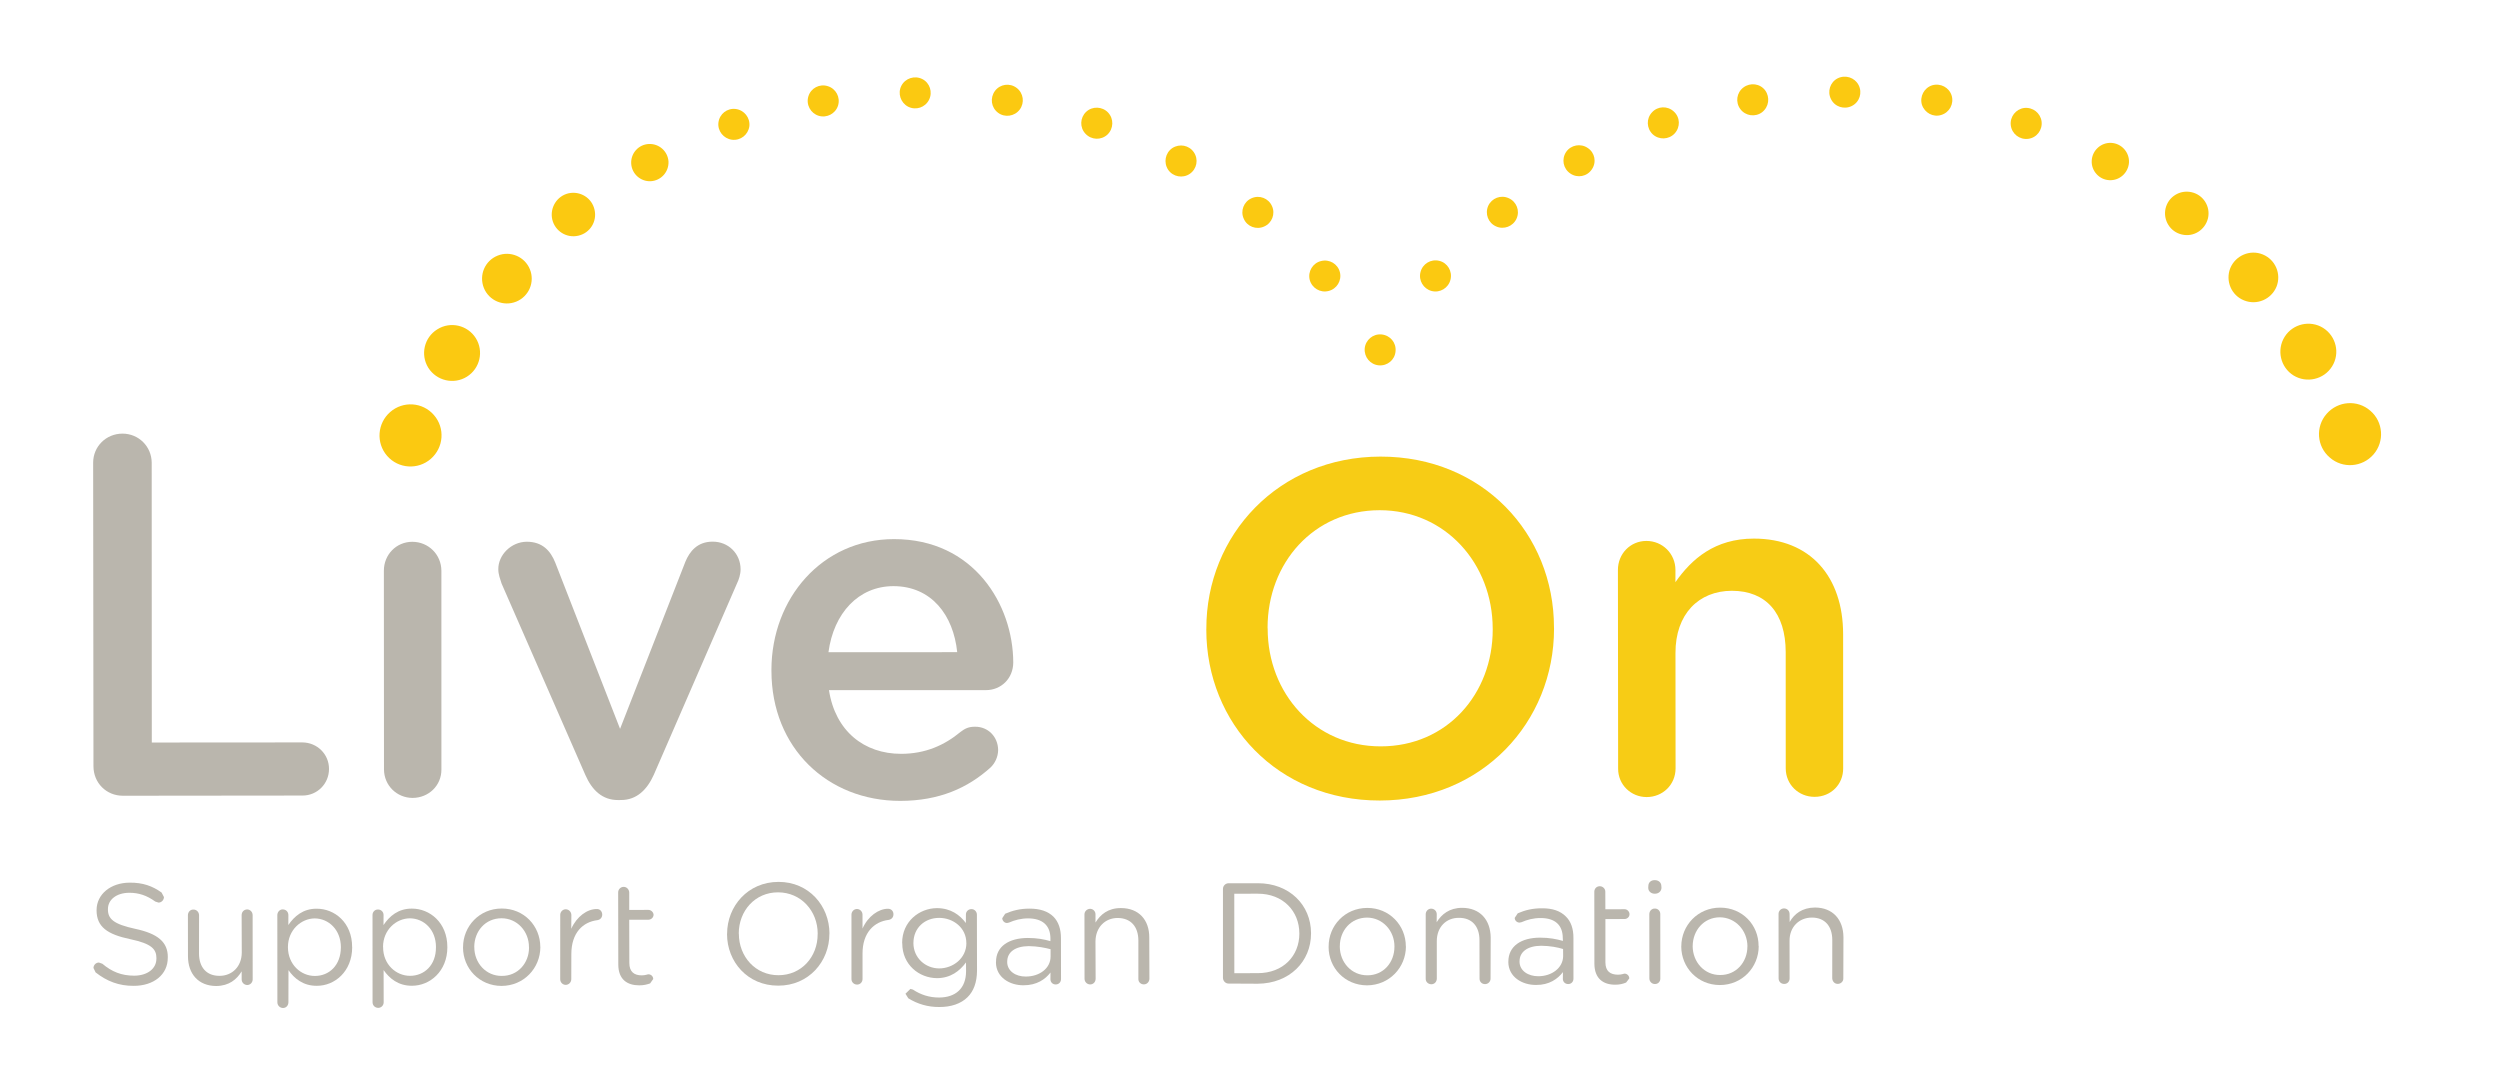 <?xml version="1.0" encoding="utf-8"?>
<!-- Generator: Adobe Illustrator 16.0.3, SVG Export Plug-In . SVG Version: 6.00 Build 0)  -->
<!DOCTYPE svg PUBLIC "-//W3C//DTD SVG 1.1//EN" "http://www.w3.org/Graphics/SVG/1.1/DTD/svg11.dtd">
<svg version="1.1" id="Layer_1" xmlns="http://www.w3.org/2000/svg" xmlns:xlink="http://www.w3.org/1999/xlink" x="0px" y="0px"
	 width="458px" height="196.666px" viewBox="0 0 458 196.666" enable-background="new 0 0 458 196.666" xml:space="preserve">
<g>
	<path fill-rule="evenodd" clip-rule="evenodd" fill="#BAB6AD" d="M17.122,140.381c0.007,3.041,2.347,5.398,5.392,5.398
		l32.904-0.035c2.681,0.011,4.865-2.154,4.857-4.89c0-2.688-2.165-4.825-4.879-4.844l-27.586,0.019l-0.018-51.263
		c-0.018-2.956-2.365-5.32-5.349-5.327c-3.02,0.007-5.374,2.364-5.377,5.32L17.122,140.381"/>
	<path fill-rule="evenodd" clip-rule="evenodd" fill="#BAB6AD" d="M70.346,140.954c0.018,2.963,2.365,5.214,5.239,5.225
		c2.952-0.011,5.307-2.275,5.282-5.225l-0.004-36.386c-0.01-2.956-2.354-5.311-5.338-5.311c-2.932,0.011-5.204,2.351-5.2,5.311
		L70.346,140.954"/>
	<path fill-rule="evenodd" clip-rule="evenodd" fill="#BAB6AD" d="M119.771,141.951l15.281-35.146
		c0.267-0.523,0.634-1.592,0.624-2.521c-0.014-2.892-2.272-5.079-5.153-5.054c-2.782,0.011-4.185,1.816-4.95,3.653l-11.977,30.643
		l-11.873-30.453c-0.869-2.176-2.358-3.825-5.214-3.828c-2.885,0.014-5.253,2.45-5.218,5.046c0,0.954,0.356,1.838,0.599,2.614
		l15.346,35.064c1.211,2.781,3.112,4.615,6.004,4.599l0.523-0.004C116.644,146.57,118.553,144.658,119.771,141.951"/>
	<path fill-rule="evenodd" clip-rule="evenodd" fill="#BAB6AD" d="M151.773,119.486c0.951-7.133,5.481-12.094,11.902-12.105
		c6.966,0.004,10.987,5.307,11.685,12.095L151.773,119.486 M181.471,140.602c0.791-0.755,1.375-1.909,1.389-3.205
		c-0.032-2.437-1.845-4.267-4.209-4.26c-1.208-0.014-1.898,0.353-2.678,0.947c-2.941,2.439-6.439,4.014-10.869,4.018
		c-6.795,0.011-12.083-4.17-13.237-11.667l28.779-0.004c2.724,0,4.964-2.097,4.982-5.054c-0.018-10.612-7.24-22.628-21.859-22.61
		c-13.138,0.004-22.418,10.826-22.444,23.943l0.003,0.191c0.004,14.153,10.296,23.829,23.612,23.822
		C172.062,146.713,177.297,144.359,181.471,140.602"/>
	<path fill-rule="evenodd" clip-rule="evenodd" fill="#F7CC15" d="M252.779,146.656c18.736-0.015,31.932-14.363,31.921-31.515
		l-0.011-0.195c0-17.145-13.057-31.319-31.785-31.298c-18.69,0.025-31.935,14.392-31.902,31.54l-0.007,0.163
		C220.995,132.499,234.051,146.674,252.779,146.656 M252.958,136.734c-12.112,0.014-20.717-9.733-20.721-21.554l-0.018-0.182
		c-0.003-11.845,8.438-21.51,20.527-21.528c12.08,0,20.699,9.836,20.717,21.678l0.004,0.168
		C273.479,127.147,265.049,136.734,252.958,136.734"/>
	<path fill-rule="evenodd" clip-rule="evenodd" fill="#F7CC15" d="M296.441,140.805c-0.021,2.956,2.358,5.214,5.221,5.217
		c2.956,0,5.296-2.265,5.303-5.249l-0.018-21.122c-0.024-7.151,4.245-11.407,10.335-11.421c6.279,0.014,9.841,4.085,9.858,11.207
		l0.007,21.336c0.007,2.956,2.354,5.225,5.303,5.21c2.971-0.01,5.235-2.275,5.218-5.217l-0.008-24.552
		c0-10.592-6.015-17.543-16.356-17.543c-7.158,0.003-11.4,3.739-14.367,7.983l0.004-2.243c-0.004-2.959-2.354-5.316-5.327-5.313
		c-2.953,0.011-5.218,2.361-5.211,5.324L296.441,140.805"/>
	<g>
		<path fill-rule="evenodd" clip-rule="evenodd" fill="#FBC911" d="M78.929,84.059c-2.361,2.062-5.944,1.826-8.009-0.542
			c-2.059-2.375-1.806-5.962,0.559-8.03c2.372-2.073,5.958-1.834,8.017,0.552C81.564,78.414,81.297,81.989,78.929,84.059"/>
		<path fill-rule="evenodd" clip-rule="evenodd" fill="#FBC911" d="M78.462,67.373c-1.485-2.4-0.755-5.549,1.649-7.037
			c2.4-1.514,5.548-0.776,7.051,1.603c1.51,2.404,0.773,5.577-1.635,7.076C83.142,70.5,79.979,69.773,78.462,67.373"/>
		<path fill-rule="evenodd" clip-rule="evenodd" fill="#FBC911" d="M88.645,52.758c-0.937-2.351,0.175-4.986,2.515-5.927
			c2.343-0.946,4.989,0.203,5.918,2.508c0.944,2.318-0.167,4.961-2.503,5.919C92.245,56.205,89.592,55.091,88.645,52.758"/>
		<path fill-rule="evenodd" clip-rule="evenodd" fill="#FBC911" d="M101.173,40.2c-0.481-2.137,0.848-4.288,2.978-4.786
			c2.147-0.47,4.284,0.844,4.765,2.995c0.51,2.154-0.815,4.28-2.966,4.769C103.809,43.684,101.665,42.341,101.173,40.2"/>
		<path fill-rule="evenodd" clip-rule="evenodd" fill="#FBC911" d="M115.636,29.976c-0.104-1.891,1.339-3.508,3.233-3.597
			c1.876-0.086,3.479,1.335,3.601,3.223c0.078,1.881-1.35,3.49-3.258,3.597C117.349,33.28,115.743,31.853,115.636,29.976"/>
		<path fill-rule="evenodd" clip-rule="evenodd" fill="#FBC911" d="M131.616,22.447c0.199-1.578,1.599-2.675,3.166-2.482
			c1.567,0.203,2.667,1.603,2.503,3.155c-0.213,1.56-1.609,2.675-3.191,2.479C132.556,25.396,131.427,23.996,131.616,22.447"/>
		<path fill-rule="evenodd" clip-rule="evenodd" fill="#FBC911" d="M148.094,17.65c0.452-1.507,2.051-2.348,3.554-1.867
			c1.502,0.46,2.34,2.034,1.884,3.555c-0.463,1.478-2.048,2.329-3.551,1.873C148.504,20.759,147.627,19.167,148.094,17.65"/>
		<path fill-rule="evenodd" clip-rule="evenodd" fill="#FBC911" d="M165.125,15.723c0.716-1.399,2.439-1.947,3.842-1.239
			c1.386,0.698,1.927,2.408,1.236,3.79c-0.712,1.428-2.418,1.987-3.84,1.268C164.989,18.821,164.423,17.105,165.125,15.723"/>
		<path fill-rule="evenodd" clip-rule="evenodd" fill="#FBC911" d="M182.279,16.652c0.94-1.246,2.699-1.51,3.971-0.548
			c1.25,0.947,1.503,2.714,0.559,3.975c-0.944,1.253-2.743,1.499-3.957,0.583C181.563,19.701,181.335,17.935,182.279,16.652"/>
		<path fill-rule="evenodd" clip-rule="evenodd" fill="#FBC911" d="M198.986,20.484c1.128-1.061,2.948-1,4.017,0.136
			c1.083,1.157,1.011,2.956-0.121,4.038c-1.165,1.068-2.942,1.005-4.032-0.167C197.782,23.358,197.839,21.567,198.986,20.484"/>
		<path fill-rule="evenodd" clip-rule="evenodd" fill="#FBC911" d="M214.776,27.123c1.325-0.848,3.052-0.523,3.936,0.77
			c0.894,1.311,0.559,3.056-0.741,3.953c-1.296,0.883-3.077,0.552-3.964-0.741C213.131,29.772,213.466,28.014,214.776,27.123"/>
		<path fill-rule="evenodd" clip-rule="evenodd" fill="#FBC911" d="M229.271,36.326c1.438-0.656,3.115-0.019,3.761,1.438
			c0.645,1.417,0,3.112-1.442,3.735c-1.439,0.648-3.127,0.008-3.736-1.432C227.199,38.651,227.85,36.952,229.271,36.326"/>
		<path fill-rule="evenodd" clip-rule="evenodd" fill="#FBC911" d="M242.028,47.821c1.51-0.385,3.069,0.524,3.443,2.059
			c0.374,1.524-0.569,3.056-2.069,3.426c-1.535,0.399-3.073-0.537-3.469-2.058C239.57,49.724,240.507,48.178,242.028,47.821"/>
		<path fill-rule="evenodd" clip-rule="evenodd" fill="#FBC911" d="M426.808,83.813c2.358,2.08,5.955,1.806,8.014-0.556
			c2.055-2.361,1.806-5.969-0.581-8.013c-2.364-2.063-5.933-1.803-8.009,0.576C424.169,78.175,424.419,81.782,426.808,83.813"/>
		<path fill-rule="evenodd" clip-rule="evenodd" fill="#FBC911" d="M427.239,67.124c1.499-2.396,0.744-5.545-1.639-7.048
			c-2.396-1.492-5.563-0.755-7.055,1.627c-1.503,2.404-0.772,5.581,1.624,7.077C422.57,70.255,425.74,69.531,427.239,67.124"/>
		<path fill-rule="evenodd" clip-rule="evenodd" fill="#FBC911" d="M417.061,52.509c0.912-2.322-0.206-4.954-2.535-5.898
			c-2.326-0.947-4.982,0.2-5.938,2.511c-0.926,2.333,0.189,4.997,2.536,5.916C413.449,55.974,416.103,54.849,417.061,52.509"/>
		<path fill-rule="evenodd" clip-rule="evenodd" fill="#FBC911" d="M404.503,39.986c0.492-2.137-0.833-4.277-2.987-4.769
			c-2.158-0.502-4.288,0.834-4.786,2.974c-0.484,2.145,0.851,4.284,2.97,4.766C401.864,43.487,403.983,42.127,404.503,39.986"/>
		<path fill-rule="evenodd" clip-rule="evenodd" fill="#FBC911" d="M390.03,29.772c0.093-1.877-1.357-3.497-3.248-3.597
			c-1.87-0.089-3.483,1.367-3.579,3.252c-0.107,1.866,1.363,3.5,3.237,3.582C388.316,33.105,389.909,31.656,390.03,29.772"/>
		<path fill-rule="evenodd" clip-rule="evenodd" fill="#FBC911" d="M374.019,22.258c-0.203-1.552-1.6-2.656-3.184-2.479
			c-1.543,0.207-2.65,1.621-2.461,3.17c0.188,1.577,1.616,2.682,3.19,2.485C373.11,25.253,374.207,23.829,374.019,22.258"/>
		<path fill-rule="evenodd" clip-rule="evenodd" fill="#FBC911" d="M357.547,17.521c-0.463-1.503-2.048-2.336-3.568-1.895
			c-1.485,0.467-2.325,2.059-1.884,3.558c0.495,1.499,2.073,2.347,3.54,1.877C357.138,20.609,357.996,19.035,357.547,17.521"/>
		<path fill-rule="evenodd" clip-rule="evenodd" fill="#FBC911" d="M340.499,15.588c-0.713-1.382-2.404-1.941-3.839-1.239
			c-1.39,0.708-1.938,2.425-1.215,3.824c0.705,1.414,2.422,1.941,3.814,1.24C340.681,18.697,341.215,16.987,340.499,15.588"/>
		<path fill-rule="evenodd" clip-rule="evenodd" fill="#FBC911" d="M323.38,16.553c-0.944-1.254-2.729-1.478-3.981-0.534
			c-1.261,0.947-1.511,2.714-0.56,3.979c0.94,1.25,2.725,1.503,3.975,0.563C324.06,19.587,324.31,17.842,323.38,16.553"/>
		<path fill-rule="evenodd" clip-rule="evenodd" fill="#FBC911" d="M306.645,20.432c-1.157-1.079-2.955-1.008-3.996,0.149
			c-1.075,1.132-1.021,2.92,0.121,4.014c1.147,1.071,2.96,1.004,4.025-0.143C307.87,23.284,307.82,21.496,306.645,20.432"/>
		<path fill-rule="evenodd" clip-rule="evenodd" fill="#FBC911" d="M290.861,27.102c-1.279-0.883-3.074-0.548-3.946,0.733
			c-0.887,1.332-0.541,3.077,0.779,3.961c1.308,0.887,3.056,0.548,3.933-0.77C292.524,29.73,292.189,27.956,290.861,27.102"/>
		<path fill-rule="evenodd" clip-rule="evenodd" fill="#FBC911" d="M276.395,36.308c-1.445-0.662-3.108-0.014-3.761,1.417
			c-0.627,1.461,0.008,3.12,1.449,3.754c1.407,0.642,3.103,0.004,3.747-1.424C278.489,38.602,277.819,36.938,276.395,36.308"/>
		<path fill-rule="evenodd" clip-rule="evenodd" fill="#FBC911" d="M263.663,47.782c-1.531-0.378-3.056,0.556-3.43,2.073
			c-0.389,1.527,0.538,3.065,2.052,3.458c1.523,0.388,3.076-0.549,3.447-2.087C266.109,49.709,265.205,48.152,263.663,47.782"/>
		<path fill-rule="evenodd" clip-rule="evenodd" fill="#FBC911" d="M255.664,64.36c0.16-1.581-0.986-2.945-2.582-3.091
			c-1.549-0.143-2.927,1.015-3.069,2.574c-0.125,1.585,1.032,2.952,2.581,3.088C254.176,67.07,255.547,65.913,255.664,64.36"/>
	</g>
	<path fill-rule="evenodd" clip-rule="evenodd" fill="#BAB6AD" d="M224.046,179.143c0.007,0.595,0.499,1.058,1.029,1.047
		l5.353,0.028c5.794-0.046,9.762-4.046,9.754-9.21v-0.06c-0.01-5.168-3.988-9.153-9.754-9.139l-5.371,0.003
		c-0.538,0.004-1.026,0.471-1.012,1.062V179.143 M226.13,178.288l-0.01-14.56l4.294-0.003c4.647-0.015,7.618,3.212,7.625,7.261
		l0.004,0.064c-0.011,4.078-2.967,7.229-7.614,7.233L226.13,178.288z"/>
	<path fill-rule="evenodd" clip-rule="evenodd" fill="#BAB6AD" d="M250.433,180.517c4.092-0.018,7.115-3.269,7.133-7.104
		l-0.018-0.054c0-3.843-3.02-7.04-7.065-7.029c-4.113,0.007-7.102,3.269-7.076,7.083l-0.007,0.05
		C243.392,177.305,246.362,180.496,250.433,180.517 M250.493,178.676c-2.892,0.011-5.028-2.364-5.043-5.271l0.007-0.058
		c-0.007-2.849,2.02-5.231,4.982-5.242c2.85,0.011,5.036,2.394,5.025,5.303l-0.004,0.051
		C255.465,176.314,253.442,178.693,250.493,178.676"/>
	<path fill-rule="evenodd" clip-rule="evenodd" fill="#BAB6AD" d="M261.188,179.281c-0.022,0.584,0.441,1.025,1.039,1.036
		c0.577-0.007,0.983-0.452,0.997-1.032l-0.003-6.885c0.003-2.563,1.713-4.27,4.053-4.252c2.4-0.018,3.765,1.578,3.765,4.078
		l0.014,7.048c-0.011,0.587,0.431,1.022,1.019,1.015c0.541-0.007,1.005-0.445,0.997-1.004l0.025-7.547
		c-0.043-3.223-1.945-5.42-5.253-5.424c-2.315,0.011-3.736,1.168-4.645,2.639l0.015-1.463c0.004-0.588-0.46-1.026-1.033-1.026
		c-0.541,0-0.993,0.467-0.989,1.026V179.281"/>
	<path fill-rule="evenodd" clip-rule="evenodd" fill="#BAB6AD" d="M281.431,180.442c2.372,0.018,3.942-1.094,4.9-2.354l-0.015,1.265
		c0.008,0.502,0.403,0.93,0.983,0.926c0.541,0.004,0.954-0.413,0.958-0.972l-0.004-7.447c0.015-1.724-0.463-3.06-1.382-3.953
		c-1.008-1.025-2.464-1.527-4.391-1.507c-1.738-0.007-3.103,0.343-4.431,0.919l-0.552,0.834c-0.015,0.48,0.424,0.883,0.897,0.865
		l0.356-0.075c1.004-0.441,2.157-0.769,3.518-0.758c2.568,0,4.035,1.242,4.035,3.692l0.029,0.495
		c-1.229-0.338-2.472-0.595-4.192-0.595c-3.451,0.004-5.809,1.542-5.809,4.395l-0.007,0.054
		C276.345,179.011,278.892,180.468,281.431,180.442 M281.809,178.847c-1.842,0-3.434-0.993-3.434-2.703l0.007-0.053
		c0.008-1.695,1.432-2.811,3.961-2.828c1.666,0.018,3.005,0.288,4.014,0.595l0.01,1.311
		C286.338,177.326,284.287,178.847,281.809,178.847"/>
	<path fill-rule="evenodd" clip-rule="evenodd" fill="#BAB6AD" d="M295.926,180.396c0.765,0,1.402-0.149,1.979-0.395l0.58-0.759
		c0-0.48-0.392-0.861-0.844-0.876c-0.167,0-0.526,0.196-1.232,0.196c-1.389-0.008-2.297-0.617-2.297-2.27v-7.92l3.522-0.007
		c0.474-0.008,0.919-0.399,0.891-0.912c-0.004-0.449-0.417-0.89-0.891-0.883l-3.529,0.007l-0.011-3.223
		c0.011-0.531-0.463-1.001-1.015-0.998c-0.595-0.003-1.001,0.467-1.001,1.005l0.015,13.181
		C292.104,179.32,293.753,180.406,295.926,180.396"/>
	<path fill-rule="evenodd" clip-rule="evenodd" fill="#BAB6AD" d="M301.958,162.653c0.004,0.648,0.552,1.083,1.187,1.075
		c0.688,0.025,1.218-0.438,1.239-1.071l-0.025-0.332c0-0.662-0.552-1.1-1.218-1.082c-0.651-0.014-1.164,0.402-1.164,1.075
		L301.958,162.653 M302.165,179.249c0,0.577,0.459,1.029,1.025,1.026c0.584,0,0.993-0.453,0.982-1.012l-0.007-11.816
		c0.007-0.549-0.438-1.025-1.004-0.997c-0.556-0.028-1.001,0.452-1.005,1.004L302.165,179.249z"/>
	<path fill-rule="evenodd" clip-rule="evenodd" fill="#BAB6AD" d="M315.067,180.46c4.121-0.004,7.115-3.259,7.13-7.102l-0.025-0.061
		c0.011-3.85-2.97-7.026-7.059-7.019c-4.088,0.014-7.087,3.255-7.098,7.076l-0.007,0.05
		C308.023,177.251,311.004,180.446,315.067,180.46 M315.128,178.622c-2.863,0.028-5.011-2.35-5.032-5.277l0.004-0.043
		c0.024-2.853,2.033-5.231,4.961-5.253c2.87,0.018,5.05,2.396,5.071,5.31l-0.011,0.054
		C320.121,176.258,318.069,178.645,315.128,178.622"/>
	<path fill-rule="evenodd" clip-rule="evenodd" fill="#BAB6AD" d="M325.841,179.242c0,0.584,0.445,1.025,1.028,1.015
		c0.577,0.011,0.994-0.438,0.987-1.025l-0.011-6.892c-0.011-2.521,1.748-4.23,4.07-4.241c2.396-0.007,3.758,1.578,3.758,4.103
		l-0.008,7.02c0.029,0.595,0.456,1.051,1.047,1.025c0.542-0.014,1.005-0.455,0.983-1l0.024-7.547
		c-0.018-3.227-1.94-5.431-5.217-5.441c-2.344,0.021-3.797,1.164-4.637,2.653l-0.015-1.472c-0.007-0.587-0.452-1.018-1.032-1.018
		c-0.563,0.01-1.001,0.466-0.99,1.025L325.841,179.242"/>
	<path fill-rule="evenodd" clip-rule="evenodd" fill="#BAB6AD" d="M24.483,180.606c3.65,0.018,6.29-2.048,6.254-5.2l0.007-0.046
		c0.014-2.799-1.863-4.323-5.973-5.199c-4.039-0.869-5.007-1.859-4.997-3.58l0.003-0.042c-0.011-1.681,1.521-2.974,3.907-2.981
		c1.717-0.007,3.209,0.478,4.762,1.606l0.602,0.192c0.556-0.007,0.979-0.478,0.99-1.011l-0.434-0.83
		c-1.681-1.207-3.455-1.831-5.845-1.813c-3.504,0.015-6.047,2.134-6.065,5.004l-0.003,0.043c0,3.052,1.959,4.427,6.193,5.313
		c3.867,0.822,4.776,1.795,4.776,3.504l-0.007,0.064c0.007,1.806-1.617,3.109-4.074,3.116c-2.326-0.007-4.078-0.709-5.826-2.184
		l-0.631-0.224c-0.541,0.003-0.986,0.448-0.997,0.997l0.388,0.809C19.579,179.772,21.798,180.624,24.483,180.606"/>
	<path fill-rule="evenodd" clip-rule="evenodd" fill="#BAB6AD" d="M46.282,167.653c-0.007-0.591-0.448-1.04-1.011-1.047
		c-0.591,0.028-0.983,0.438-1.004,1.033l0.025,6.891c-0.021,2.554-1.77,4.245-4.074,4.245c-2.404,0.011-3.75-1.581-3.76-4.088
		l0.01-7.027c-0.018-0.608-0.484-1.039-1.043-1.028c-0.57-0.015-0.986,0.441-1,1.021l0.011,7.525
		c0.003,3.233,1.909,5.449,5.185,5.459c2.357-0.028,3.757-1.21,4.651-2.685v1.478c0.011,0.584,0.453,1.008,1.022,1.029
		c0.57-0.014,0.986-0.478,0.997-1.019L46.282,167.653"/>
	<path fill-rule="evenodd" clip-rule="evenodd" fill="#BAB6AD" d="M50.816,183.641c0.011,0.549,0.438,1.011,1.029,1.025
		c0.587-0.004,0.976-0.452,0.994-1.047l0.011-5.884c1.04,1.492,2.671,2.885,5.188,2.864c3.273,0.021,6.471-2.622,6.482-7.056
		l-0.011-0.05c0.007-4.487-3.234-7.037-6.503-7.016c-2.475-0.019-4.085,1.378-5.185,2.987l0.01-1.841
		c-0.018-0.57-0.427-1.015-1.04-1.019c-0.548-0.007-0.961,0.463-0.986,1.012L50.816,183.641 M57.689,178.794
		c-2.557,0.01-4.918-2.088-4.939-5.232v-0.061c0.004-3.116,2.404-5.228,4.904-5.249c2.564,0.021,4.779,2.076,4.797,5.264
		l-0.003,0.05C62.433,176.846,60.307,178.794,57.689,178.794"/>
	<path fill-rule="evenodd" clip-rule="evenodd" fill="#BAB6AD" d="M68.252,183.619c0.011,0.591,0.453,1.019,1.044,1.022
		c0.538,0,0.993-0.442,0.993-1.026l-0.014-5.897c1.055,1.51,2.675,2.889,5.192,2.871c3.27,0.014,6.493-2.632,6.489-7.06l-0.003-0.05
		c0-4.462-3.234-7.037-6.507-7.022c-2.475-0.011-4.092,1.367-5.189,3.017l0.011-1.855c-0.003-0.57-0.449-1.005-1.019-0.997
		c-0.563-0.015-1.004,0.434-1.004,0.99L68.252,183.619 M75.112,178.772c-2.54,0-4.943-2.087-4.926-5.253l-0.014-0.058
		c0.011-3.102,2.393-5.21,4.929-5.225c2.564,0.025,4.769,2.069,4.769,5.271l-0.004,0.043
		C79.884,176.835,77.715,178.772,75.112,178.772"/>
	<path fill-rule="evenodd" clip-rule="evenodd" fill="#BAB6AD" d="M91.875,180.62c4.109-0.014,7.097-3.259,7.119-7.101l-0.01-0.054
		c-0.014-3.843-2.985-7.034-7.073-7.023c-4.106,0-7.08,3.273-7.08,7.077l-0.007,0.053C84.83,177.415,87.804,180.606,91.875,180.62
		 M91.924,178.786c-2.867,0.024-5.032-2.332-5.032-5.267l-0.007-0.061c0.014-2.85,2.026-5.232,4.997-5.232
		c2.849,0,5.036,2.379,5.025,5.303l0.011,0.058C96.928,176.436,94.863,178.814,91.924,178.786"/>
	<path fill-rule="evenodd" clip-rule="evenodd" fill="#BAB6AD" d="M102.63,179.409c0.011,0.573,0.459,1.016,1.015,1.019
		c0.573-0.01,1.011-0.477,1.015-1.043l0.011-4.608c0.007-3.921,2.133-5.876,4.769-6.204c0.516-0.085,0.879-0.452,0.89-1.019
		c-0.011-0.591-0.417-1.051-1.008-1.019c-1.73-0.011-3.65,1.347-4.665,3.615l0.018-2.547c-0.028-0.58-0.48-1.025-1.04-1.025
		c-0.556,0-0.998,0.477-1,1.029L102.63,179.409"/>
	<path fill-rule="evenodd" clip-rule="evenodd" fill="#BAB6AD" d="M117.11,180.514c0.794,0.003,1.4-0.146,1.991-0.353l0.57-0.805
		c-0.007-0.488-0.384-0.852-0.858-0.865c-0.178-0.012-0.516,0.185-1.239,0.195c-1.356,0.004-2.283-0.62-2.279-2.269l-0.021-7.921
		l3.54-0.003c0.488-0.021,0.908-0.402,0.922-0.908c-0.021-0.46-0.448-0.897-0.961-0.894l-3.5,0.014v-3.198
		c-0.014-0.566-0.467-1.043-1.019-1.032c-0.57-0.004-1.008,0.474-1.008,1.008l0.025,13.202
		C113.271,179.435,114.902,180.514,117.11,180.514"/>
	<path fill-rule="evenodd" clip-rule="evenodd" fill="#BAB6AD" d="M142.556,180.57c5.595,0.025,9.405-4.423,9.391-9.516l0.011-0.057
		c-0.021-5.036-3.771-9.448-9.338-9.435c-5.624,0.007-9.409,4.463-9.416,9.502l-0.011,0.054
		C133.197,176.208,136.968,180.577,142.556,180.57 M142.627,178.658c-4.216,0.021-7.268-3.401-7.268-7.586l-0.018-0.057
		c0.007-4.156,2.995-7.554,7.205-7.536c4.202,0,7.262,3.419,7.258,7.582l-0.01,0.054
		C149.817,175.307,146.805,178.661,142.627,178.658"/>
	<path fill-rule="evenodd" clip-rule="evenodd" fill="#BAB6AD" d="M155.989,179.356c-0.007,0.577,0.452,1.021,1.037,1.021
		c0.573-0.003,1-0.47,0.99-1.036v-4.612c-0.021-3.889,2.151-5.887,4.769-6.2c0.527-0.085,0.897-0.459,0.897-1.029
		c0.007-0.58-0.403-1.015-0.998-1.015c-1.699-0.007-3.682,1.368-4.668,3.629l-0.004-2.563c-0.01-0.557-0.445-1.019-1.029-1.022
		c-0.549,0.004-0.994,0.477-0.994,1.036V179.356"/>
	<path fill-rule="evenodd" clip-rule="evenodd" fill="#BAB6AD" d="M172.069,184.484c2.151,0.015,3.982-0.605,5.178-1.795
		c1.125-1.104,1.724-2.714,1.742-4.829l-0.021-10.313c-0.011-0.542-0.452-1.008-0.994-0.997c-0.595-0.008-1.033,0.463-1.019,0.997
		l-0.007,1.549c-1.101-1.467-2.746-2.717-5.307-2.728c-3.233,0.024-6.386,2.457-6.368,6.406l0.021,0.054
		c0,3.921,3.095,6.35,6.378,6.371c2.485-0.021,4.138-1.303,5.299-2.885l0.011,1.606c0.011,3.173-1.941,4.814-4.922,4.826
		c-1.777,0.011-3.394-0.51-4.811-1.454l-0.459-0.128l-0.908,0.887l0.517,0.834C168.102,183.943,170.003,184.502,172.069,184.484
		 M172.037,177.415c-2.482-0.018-4.687-1.898-4.701-4.641l0.003-0.021c0.007-2.813,2.119-4.597,4.715-4.597
		c2.568-0.004,4.982,1.802,4.979,4.607l0.007,0.05C177.03,175.538,174.612,177.415,172.037,177.415"/>
	<path fill-rule="evenodd" clip-rule="evenodd" fill="#BAB6AD" d="M187.521,180.503c2.415,0,3.978-1.09,4.929-2.34l-0.011,1.257
		c0.015,0.514,0.392,0.934,0.969,0.934c0.566-0.004,0.969-0.424,0.969-0.983l-0.011-7.45c0.011-1.72-0.448-3.038-1.367-3.978
		c-1.019-1.005-2.493-1.489-4.409-1.482c-1.73,0-3.084,0.35-4.441,0.934l-0.538,0.819c0.014,0.484,0.423,0.897,0.89,0.879
		l0.363-0.082c1.011-0.444,2.158-0.765,3.537-0.762c2.543,0.025,4.031,1.247,4.038,3.7l-0.007,0.471
		c-1.193-0.346-2.446-0.581-4.156-0.584c-3.443,0.021-5.819,1.531-5.808,4.408l-0.011,0.064
		C182.468,179.078,185.029,180.531,187.521,180.503 M187.917,178.903c-1.806,0.025-3.408-0.993-3.401-2.688l0.007-0.05
		c0-1.717,1.417-2.81,3.942-2.835c1.667,0.025,3.006,0.307,4,0.566v1.339C192.472,177.397,190.431,178.915,187.917,178.903"/>
	<path fill-rule="evenodd" clip-rule="evenodd" fill="#BAB6AD" d="M198.687,179.31c0.007,0.584,0.459,1.029,1.033,1.04
		c0.584-0.011,0.994-0.452,1-1.04l-0.028-6.855c0.028-2.554,1.73-4.27,4.067-4.284c2.417,0.025,3.774,1.578,3.792,4.113v7.041
		c-0.025,0.584,0.428,1.015,1.008,1.015c0.542,0,0.997-0.435,1.015-1.025l-0.028-7.55c0.025-3.227-1.913-5.413-5.196-5.406
		c-2.347-0.011-3.757,1.179-4.655,2.652v-1.502c0.011-0.545-0.427-1.016-1-1.016c-0.57,0.028-1.026,0.471-1.022,1.037
		L198.687,179.31"/>
</g>
</svg>

